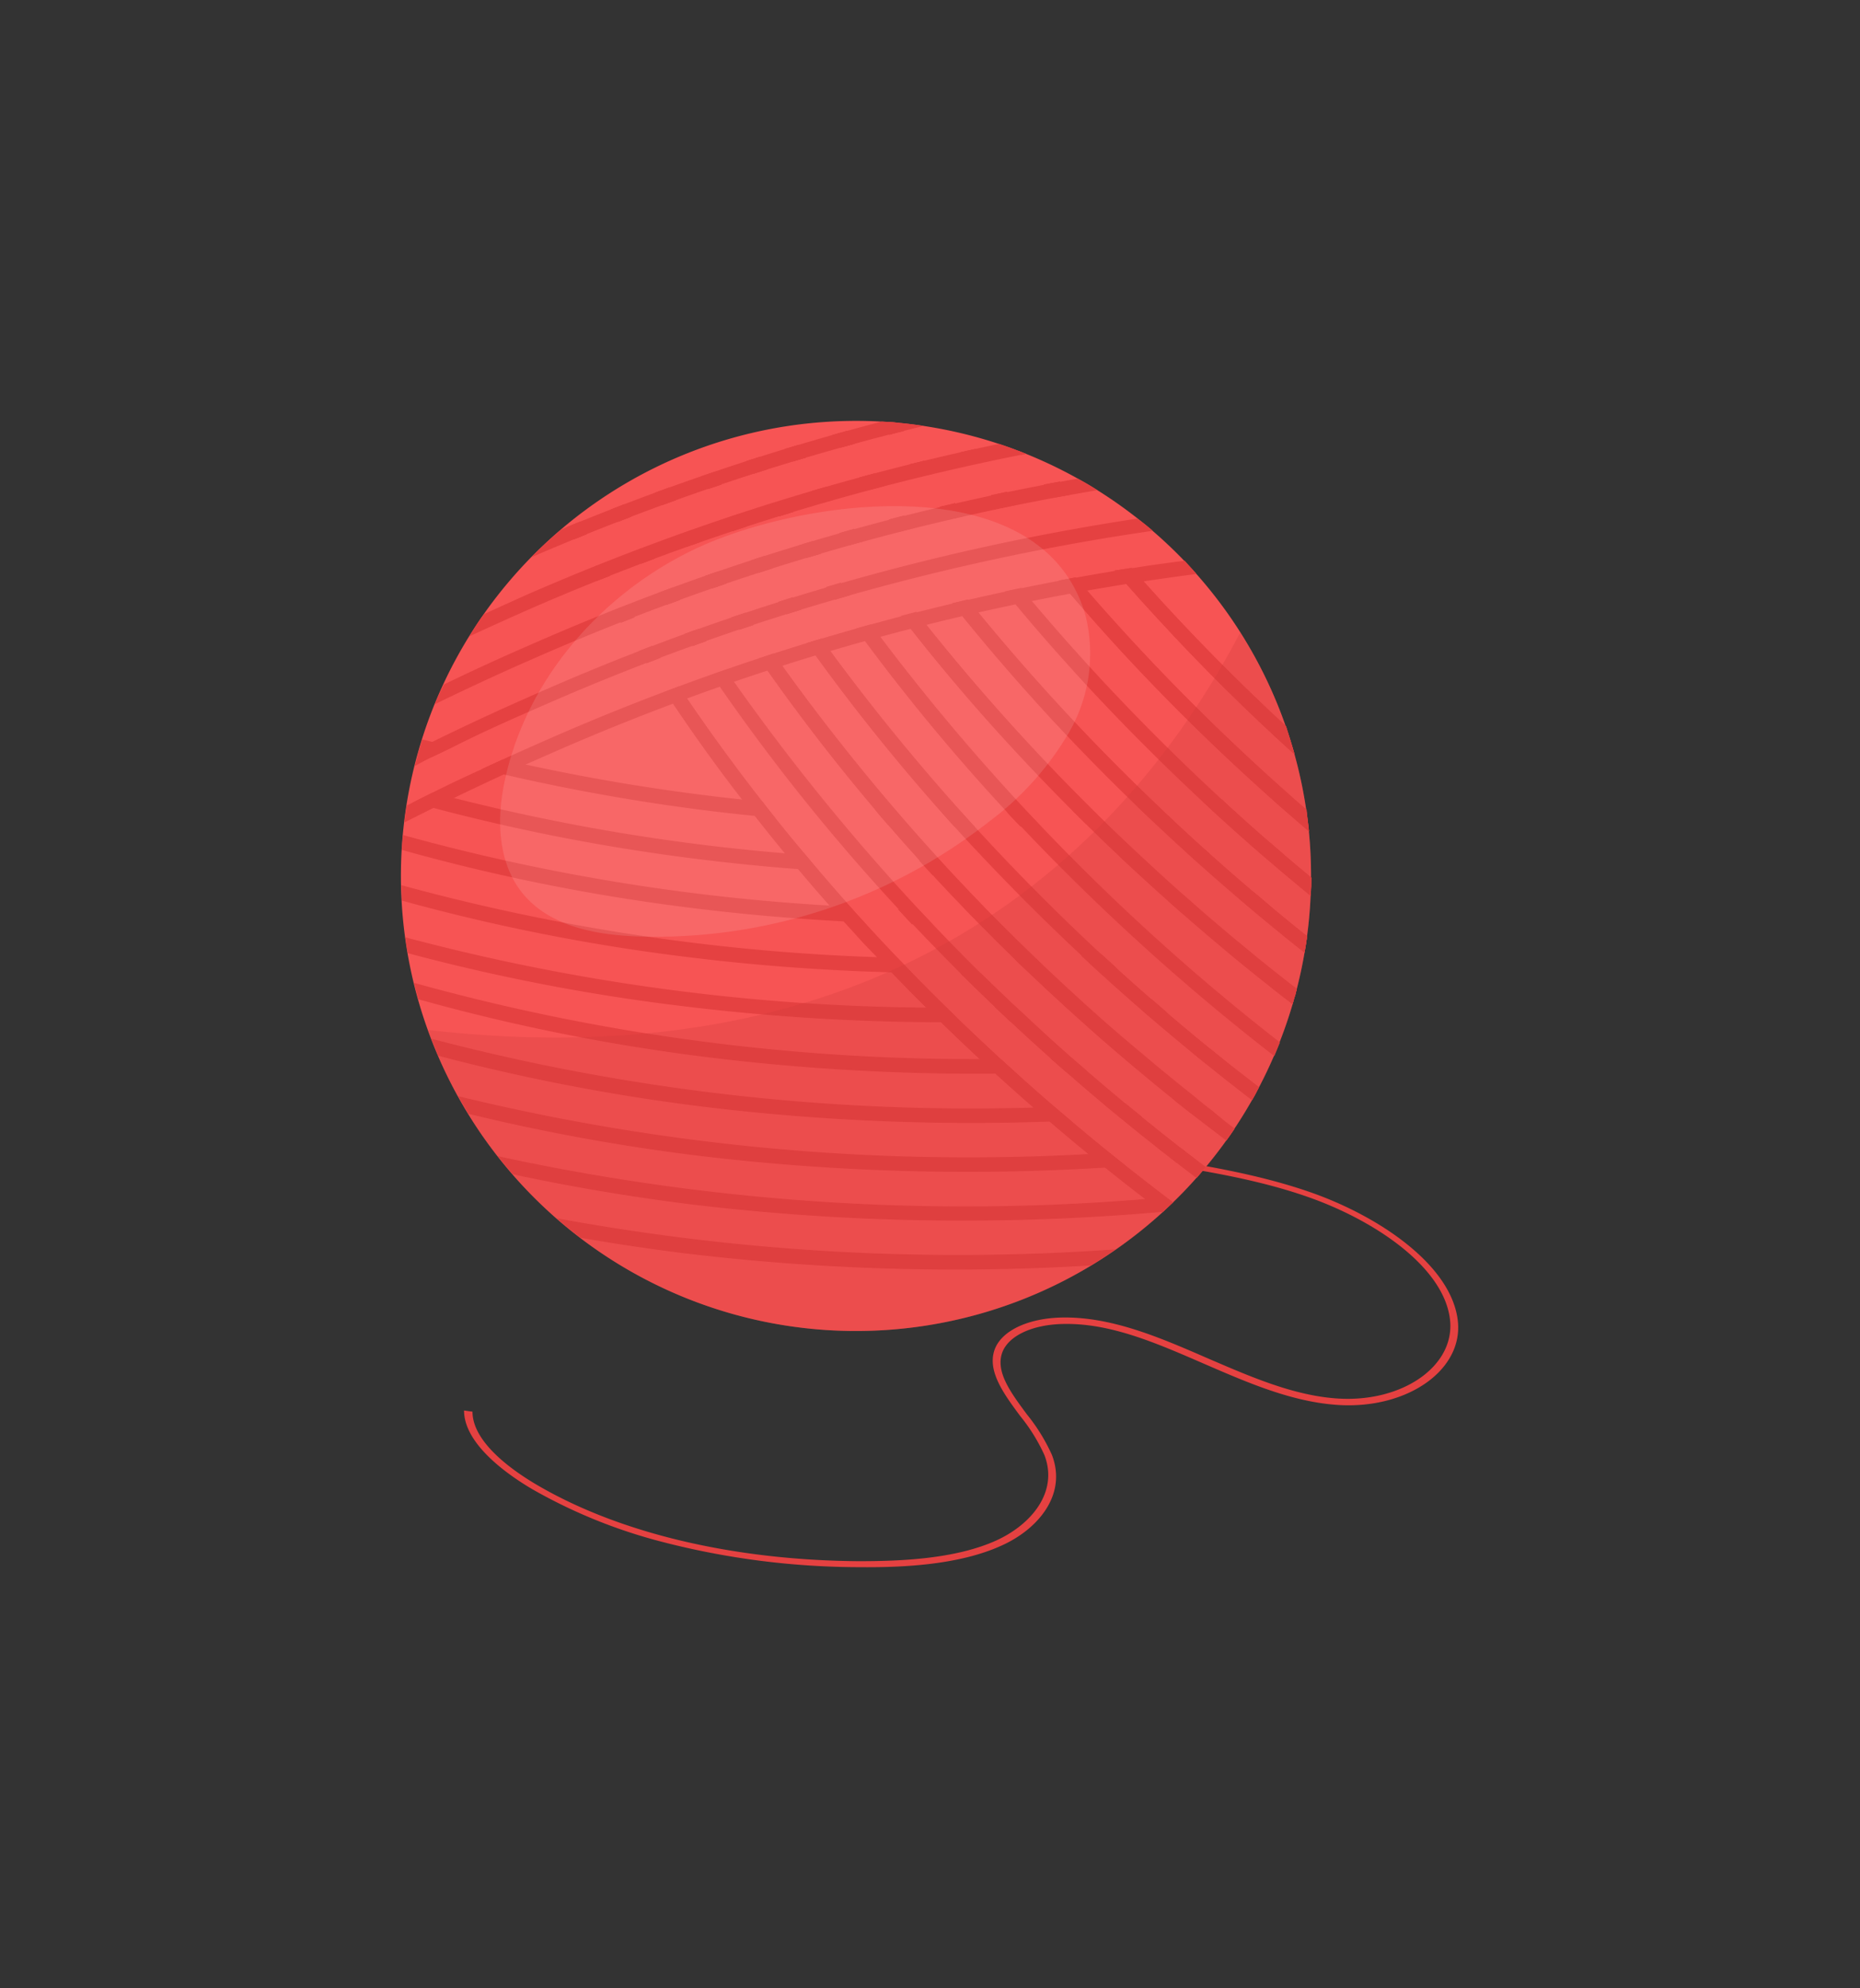 <svg id="Layer_8" data-name="Layer 8" xmlns="http://www.w3.org/2000/svg" viewBox="0 0 204.9 219"><rect x="0" y="0" width="204.9" height="219" fill="#333333" stroke="none"/><defs><style>.cls-1{fill:#e54141;}.cls-2{fill:#f75454;}.cls-3{fill:#cc3939;opacity:0.25;}.cls-4{fill:#fff;opacity:0.11;}</style></defs><path class="cls-1" d="M72.9,169.84a57.87,57.87,0,0,1-14.26-5.79c-2.81-1.65-7.52-5-7.52-8.67l.93.13c0,3.4,4.45,6.51,7.09,8.06,9.08,5.33,21.67,8.31,35.43,8.41,4.31,0,10.57-.18,15.2-2.29,3.77-1.72,6.87-5.29,5.28-9.41a19.67,19.67,0,0,0-2.67-4.3c-1.79-2.42-3.64-4.93-2.82-7.28.73-2.07,3.61-3.47,7.35-3.56,5.51-.13,10.91,2.22,16.13,4.49,4.65,2,9.46,4.12,14.32,4.43,7.13.46,12.91-3.57,12.38-8.63-.62-5.84-8.31-11-15.65-13.57-5.7-2-11.79-2.94-17.68-3.87-2.18-.34-4.44-.7-6.64-1.1l-1.54-.3a11.62,11.62,0,0,1-5.94,2,45.38,45.38,0,0,1-10.35-.75v-.66a44.1,44.1,0,0,0,10,.74,11.51,11.51,0,0,0,5.09-1.52c-9.16-1.93-15.77-4.76-20.14-8.61-.85-.75-2.78-2.68-2.45-4.43.3-1.56,2-2.47,4.58-2.45,3.81,0,8.11,1.26,13.14,3.74,4.52,2.22,9.23,6.2,7.59,10.07a4.32,4.32,0,0,1-1,1.38l1,.18c2.19.4,4.44.76,6.61,1.1,5.95.94,12.11,1.92,17.92,3.93,7.66,2.66,15.67,8.09,16.32,14.24.57,5.4-5.6,9.71-13.21,9.22-5.1-.33-10-2.48-14.78-4.55-5.32-2.31-10.33-4.5-15.55-4.37-3.4.08-6,1.33-6.66,3.17-.74,2.11.94,4.38,2.72,6.78a20.43,20.43,0,0,1,2.76,4.47c1.7,4.41-1.57,8.22-5.57,10-4.8,2.19-11.22,2.41-15.63,2.37A87.25,87.25,0,0,1,72.9,169.84Zm31.68-57.51a21.57,21.57,0,0,0-5.33-.79c-2.16,0-3.59.72-3.83,2-.28,1.49,1.45,3.2,2.2,3.86,4.31,3.8,10.91,6.57,20.16,8.46a4.15,4.15,0,0,0,1.12-1.47c1.48-3.52-2.91-7.18-7.11-9.25A39.68,39.68,0,0,0,104.58,112.33Z"/><path class="cls-2" d="M142.72,109.46a50.13,50.13,0,1,1-6.1-39.83A50.11,50.11,0,0,1,142.72,109.46Z"/><path class="cls-1" d="M101.77,46.92A267.8,267.8,0,0,0,58.53,61.39c1.06-1.09,2.17-2.11,3.32-3.08A269.62,269.62,0,0,1,97.14,46.44,45.41,45.41,0,0,1,101.77,46.92Z"/><path class="cls-1" d="M113,50A264,264,0,0,0,58.34,67.1c-2.26,1-4.47,2-6.64,3,.52-.84,1-1.65,1.62-2.45,1.44-.66,2.91-1.32,4.4-2A266.17,266.17,0,0,1,110.05,48.9C111.05,49.22,112,49.58,113,50Z"/><path class="cls-1" d="M120.89,54A260.12,260.12,0,0,0,59.12,72.4c-3.89,1.69-7.64,3.43-11.22,5.18.29-.74.62-1.46,1-2.18Q53.52,73.16,58.5,71a261.93,261.93,0,0,1,60.22-18.27C119.46,53.11,120.19,53.54,120.89,54Z"/><path class="cls-1" d="M127,58.47A259.18,259.18,0,0,0,59.89,77.69c-3.47,1.51-6.83,3-10,4.61L47.6,83.39c-.64.31-1.27.63-1.9,1,.07-.29.14-.56.22-.84s.09-.35.14-.53l.18-.62,1.31-.64c3.74-1.84,7.66-3.66,11.72-5.43a260.11,260.11,0,0,1,66-19.2C125.88,57.53,126.44,58,127,58.47Z"/><path class="cls-1" d="M131.81,63.23A257.62,257.62,0,0,0,60.67,83l-2.79,1.23-2.47,1.12Q52.64,86.63,50,87.91L47.74,89l-3.19,1.6c.06-.62.15-1.25.25-1.86l.7-.35c.73-.37,1.44-.73,2.18-1.09Q50.27,86,53,84.77c.79-.38,1.59-.74,2.39-1.11q2.31-1.05,4.68-2.09a260.12,260.12,0,0,1,67-19.34c1.15-.16,2.29-.32,3.44-.46C130.93,62.25,131.38,62.73,131.81,63.23Z"/><path class="cls-1" d="M63.91,57.46c.24.46.48.92.74,1.38l-1.45.58c-.26-.45-.5-.91-.74-1.36Z"/><path class="cls-1" d="M66.44,62.06c.25.46.51.91.78,1.36L65.73,64c-.26-.45-.51-.9-.76-1.35Z"/><path class="cls-1" d="M69.91,68l-1.5.59-.81-1.34c.5-.21,1-.4,1.49-.59C69.36,67.07,69.63,67.52,69.91,68Z"/><path class="cls-1" d="M72.74,72.47l-1.52.59-.84-1.34,1.5-.58C72.17,71.6,72.45,72,72.74,72.47Z"/><path class="cls-1" d="M129.21,132.45l-1.15,1.09a249.54,249.54,0,0,1-33-29.76A220.75,220.75,0,0,1,74.17,77.53c-.31-.44-.6-.88-.9-1.33l1.54-.58c.29.46.59.9.89,1.34C91.72,100.47,111,118.72,129.21,132.45Z"/><path class="cls-1" d="M68.77,55.55q.36.69.75,1.38l-1.46.56c-.26-.46-.52-.92-.75-1.37Z"/><path class="cls-1" d="M71.35,60.17c.26.45.53.91.8,1.35l-1.48.56c-.28-.44-.54-.9-.8-1.35Z"/><path class="cls-1" d="M74.91,66.09l-1.51.55c-.27-.44-.55-.89-.82-1.35l1.5-.56Z"/><path class="cls-1" d="M77.82,70.62l-1.53.55c-.3-.44-.59-.89-.88-1.34l1.53-.55C77.23,69.74,77.53,70.18,77.82,70.62Z"/><path class="cls-1" d="M132.82,128.57c-.34.4-.68.8-1,1.19a249,249,0,0,1-32.86-29.64A220.66,220.66,0,0,1,79.31,75.67l-.92-1.34c.52-.18,1-.37,1.56-.54l.92,1.33A238.55,238.55,0,0,0,132.82,128.57Z"/><path class="cls-1" d="M73.69,53.72c.24.46.5.92.77,1.38-.5.17-1,.36-1.49.54-.26-.46-.52-.92-.77-1.38Z"/><path class="cls-1" d="M76.34,58.35l.81,1.36-1.51.53-.81-1.35Z"/><path class="cls-1" d="M80,64.29l-1.54.53c-.28-.45-.57-.9-.85-1.36l1.53-.52C79.42,63.4,79.71,63.85,80,64.29Z"/><path class="cls-1" d="M83,68.85c-.53.17-1,.34-1.56.52-.3-.44-.6-.89-.89-1.35l1.55-.52C82.38,68,82.67,68.4,83,68.85Z"/><path class="cls-1" d="M136,124.34c-.29.43-.59.87-.9,1.29a249.39,249.39,0,0,1-32.24-29.15,220.18,220.18,0,0,1-18.3-22.59c-.32-.44-.64-.89-1-1.35L85.17,72c.31.45.63.9,1,1.34A239.3,239.3,0,0,0,136,124.34Z"/><path class="cls-1" d="M78.68,52c.26.47.53.94.8,1.38L78,53.87c-.27-.46-.53-.92-.79-1.38Z"/><path class="cls-1" d="M81.41,56.61,82.24,58l-1.54.52-.82-1.37C80.39,56.94,80.9,56.78,81.41,56.61Z"/><path class="cls-1" d="M85.17,62.58l-1.57.51-.88-1.36,1.57-.51C84.58,61.68,84.87,62.14,85.17,62.58Z"/><path class="cls-1" d="M88.24,67.16l-1.59.5-.92-1.35,1.58-.51Z"/><path class="cls-1" d="M138.69,119.77c-.24.47-.49.94-.76,1.4a248.56,248.56,0,0,1-31.17-28.34A224.54,224.54,0,0,1,89.85,72.21l-1-1.36,1.62-.49,1,1.36A239.73,239.73,0,0,0,138.69,119.77Z"/><path class="cls-1" d="M83.74,50.31c.27.47.55.92.82,1.38l-1.54.5c-.27-.46-.55-.92-.81-1.39Z"/><path class="cls-1" d="M86.55,55l.87,1.39-1.56.48c-.3-.45-.58-.91-.86-1.38Z"/><path class="cls-1" d="M90.43,61l-1.6.47c-.3-.46-.61-.91-.9-1.37l1.59-.49C89.82,60.06,90.12,60.52,90.43,61Z"/><path class="cls-1" d="M93.6,65.58,92,66.05c-.32-.46-.64-.91-1-1.38l1.61-.47Z"/><path class="cls-1" d="M141,114.83c-.2.5-.41,1-.62,1.51a245.6,245.6,0,0,1-29.65-27.16,222.24,222.24,0,0,1-15.4-18.57l-1-1.35c.55-.17,1.1-.32,1.65-.47.34.46.68.92,1,1.36A239.17,239.17,0,0,0,141,114.83Z"/><path class="cls-1" d="M88,49q.44.7.87,1.38l-1.57.47q-.43-.68-.87-1.38Z"/><path class="cls-1" d="M91,53.63c.3.47.61.94.92,1.39l-1.6.46c-.31-.45-.61-.91-.92-1.38Z"/><path class="cls-1" d="M95.11,59.64c-.55.14-1.1.3-1.64.45l-1-1.37,1.63-.46Z"/><path class="cls-1" d="M142.72,109.46l-.33,1.16a247.51,247.51,0,0,1-30.56-27.88q-6.08-6.55-11.52-13.48l-1.08-1.37,1.71-.45c.36.47.72.92,1.08,1.38A242.75,242.75,0,0,0,142.84,109Z"/><path class="cls-1" d="M93.27,47.48c.29.47.6.94.9,1.4l-1.6.44-.9-1.39C92.2,47.77,92.73,47.63,93.27,47.48Z"/><path class="cls-1" d="M96.35,52.15c.31.46.63.93,1,1.4L95.67,54c-.32-.46-.63-.93-1-1.4Z"/><path class="cls-1" d="M100.61,58.18l-1.67.43c-.34-.45-.67-.92-1-1.39l1.67-.43C99.93,57.26,100.27,57.73,100.61,58.18Z"/><path class="cls-1" d="M143.71,104.94a246.89,246.89,0,0,1-28-25.85Q110.66,73.6,106,67.85l-1.11-1.39,1.74-.41c.37.47.75.93,1.12,1.39A243,243,0,0,0,144,103.14C143.91,103.74,143.81,104.33,143.71,104.94Z"/><path class="cls-1" d="M99,46.57q.3.47.6.9c-.55.13-1.09.27-1.63.42L97,46.47l.14,0C97.74,46.47,98.35,46.52,99,46.57Z"/><path class="cls-1" d="M101.81,50.76l1,1.41-1.66.4-1-1.41Z"/><path class="cls-1" d="M106.23,56.84l-1.71.4-1-1.41,1.7-.4Q105.69,56.15,106.23,56.84Z"/><path class="cls-1" d="M144.38,98.67a244.16,244.16,0,0,1-24.72-23.22c-2.69-2.92-5.31-5.89-7.82-8.91-.38-.46-.77-.92-1.15-1.39.6-.14,1.2-.25,1.79-.38.39.48.78.94,1.17,1.41a241.83,241.83,0,0,0,30.79,30.48Q144.44,97.67,144.38,98.67Z"/><path class="cls-1" d="M107.41,49.47c.35.47.69.94,1,1.42l-1.71.37-1-1.41C106.28,49.71,106.85,49.58,107.41,49.47Z"/><path class="cls-1" d="M112,55.6l-1.76.37-1.07-1.42,1.74-.37C111.26,54.66,111.63,55.13,112,55.6Z"/><path class="cls-1" d="M144.2,91.59A242.16,242.16,0,0,1,123.57,71.8q-2.92-3.18-5.72-6.44c-.4-.46-.8-.94-1.2-1.41l1.84-.34L119.71,65a240.23,240.23,0,0,0,24.2,24.2C144,90,144.13,90.8,144.2,91.59Z"/><path class="cls-1" d="M112.14,49.65,113,50l-.51.11Z"/><path class="cls-1" d="M117.9,54.49l-1.8.33c-.38-.48-.75-1-1.12-1.44l1.79-.33Z"/><path class="cls-1" d="M142.62,83.12q-8-7.23-15.12-15-1.75-1.89-3.46-3.83c-.42-.48-.85-1-1.26-1.44l1.89-.29L125.94,64c5.13,5.75,10.41,11.08,15.73,16C142,81.06,142.33,82.08,142.62,83.12Z"/><path class="cls-1" d="M63.91,57.46c.24.46.48.92.74,1.38l-1.45.58c-.26-.45-.5-.91-.74-1.36Z"/><path class="cls-1" d="M66.44,62.06c.25.46.51.91.78,1.36L65.73,64c-.26-.45-.51-.9-.76-1.35Z"/><path class="cls-1" d="M69.91,68l-1.5.59-.81-1.34c.5-.21,1-.4,1.49-.59C69.36,67.07,69.63,67.52,69.91,68Z"/><path class="cls-1" d="M72.74,72.47l-1.52.59-.84-1.34,1.5-.58C72.17,71.6,72.45,72,72.74,72.47Z"/><path class="cls-1" d="M129.21,132.45l-1.11,1.05,0,0s0,0-.05,0l-1.88-1.44c-1.48-1.14-2.94-2.28-4.39-3.45-.62-.49-1.23-1-1.84-1.49q-2.18-1.77-4.28-3.58c-.61-.51-1.21-1-1.79-1.54-1.42-1.23-2.8-2.46-4.17-3.7l-1.73-1.6c-1.47-1.36-2.91-2.73-4.33-4.13q-.82-.8-1.65-1.62c-1.28-1.26-2.54-2.55-3.78-3.85-.55-.55-1.08-1.11-1.61-1.67L95,103.78q-1-1.14-2.07-2.28c-.52-.57-1-1.15-1.55-1.74-1.17-1.32-2.32-2.65-3.45-4-.5-.57-1-1.16-1.48-1.77-1.11-1.34-2.21-2.71-3.29-4.09-.47-.6-.94-1.19-1.4-1.8q-4-5.17-7.6-10.55c-.31-.44-.6-.88-.9-1.33l1.54-.58c.29.46.59.9.89,1.34q4,5.88,8.29,11.34c.46.61.93,1.2,1.41,1.79,1.09,1.37,2.2,2.73,3.31,4,.49.6,1,1.19,1.48,1.77,1.15,1.35,2.32,2.68,3.48,4,.52.58,1,1.15,1.56,1.71,1.2,1.34,2.42,2.64,3.64,3.91.53.56,1.07,1.11,1.6,1.66,1.26,1.3,2.53,2.56,3.8,3.81l1.64,1.61c1.46,1.4,2.91,2.77,4.37,4.11l1.74,1.57q2.07,1.88,4.16,3.67c.59.51,1.19,1,1.79,1.52,1.42,1.21,2.85,2.39,4.27,3.54l1.83,1.47c1.47,1.17,2.94,2.3,4.39,3.41Z"/><path class="cls-1" d="M68.77,55.55q.36.69.75,1.38l-1.46.56c-.26-.46-.52-.92-.75-1.37Z"/><path class="cls-1" d="M71.35,60.17c.26.45.53.91.8,1.35l-1.48.56c-.28-.44-.54-.9-.8-1.35Z"/><path class="cls-1" d="M74.91,66.09l-1.51.55c-.27-.44-.55-.89-.82-1.35l1.5-.56Z"/><path class="cls-1" d="M77.82,70.62l-1.53.55c-.3-.44-.59-.89-.88-1.34l1.53-.55C77.23,69.74,77.53,70.18,77.82,70.62Z"/><path class="cls-1" d="M102.73,101.81l-2.27,0c-.51-.54-1-1.09-1.53-1.65,0,0,0,0,0,0l2.26.06Z"/><path class="cls-1" d="M132.82,128.57c-.34.4-.68.8-1,1.19l-2.23-1.71c-.62-.47-1.23-1-1.84-1.43q-2.18-1.71-4.29-3.45l-1.78-1.47q-2.12-1.77-4.18-3.58l-1.74-1.52c-1.52-1.36-3-2.72-4.49-4.1l-1.65-1.56q-1.94-1.84-3.83-3.72l2.28,0c1.28,1.26,2.55,2.49,3.84,3.69.55.53,1.1,1,1.66,1.54,1.5,1.4,3,2.76,4.51,4.09l1.74,1.51c1.4,1.21,2.79,2.38,4.17,3.53.61.49,1.2,1,1.8,1.47q2.14,1.74,4.26,3.39.91.72,1.83,1.41Z"/><path class="cls-1" d="M73.69,53.72c.24.46.5.92.77,1.38-.5.17-1,.36-1.49.54-.26-.46-.52-.92-.77-1.38Z"/><path class="cls-1" d="M76.34,58.35l.81,1.36-1.51.53-.81-1.35Z"/><path class="cls-1" d="M80,64.29l-1.54.53c-.28-.45-.57-.9-.85-1.36l1.53-.52C79.42,63.4,79.71,63.85,80,64.29Z"/><path class="cls-1" d="M83,68.85c-.53.17-1,.34-1.56.52-.3-.44-.6-.89-.89-1.35l1.55-.52C82.38,68,82.67,68.4,83,68.85Z"/><path class="cls-1" d="M136,124.34c-.29.43-.59.87-.9,1.29-1.32-1-2.63-2-3.94-3l-1.78-1.42c-1.4-1.13-2.8-2.27-4.17-3.43l-1.74-1.47q-2.36-2-4.63-4.06l-1.66-1.5c-1.31-1.19-2.6-2.4-3.87-3.61-.54-.52-1.08-1-1.61-1.56q-1.89-1.83-3.74-3.71l-1.57-1.61c-1.19-1.23-2.36-2.47-3.53-3.73l0-.06c-.51-.55-1-1.1-1.52-1.66-1.16-1.27-2.3-2.57-3.43-3.87-.49-.56-1-1.13-1.44-1.69q-6.32-7.44-11.86-15.31c-.32-.44-.64-.89-1-1.35L85.17,72c.31.45.63.9,1,1.34,4,5.62,8.19,10.92,12.49,15.92.48.57,1,1.13,1.46,1.68,1.14,1.31,2.29,2.58,3.44,3.84.51.55,1,1.09,1.52,1.64,1.2,1.27,2.39,2.53,3.59,3.76l1.57,1.59c1.25,1.24,2.49,2.47,3.75,3.67l1.61,1.54c1.29,1.21,2.57,2.41,3.86,3.57l1.66,1.49q2.34,2.07,4.67,4l1.73,1.46c1.4,1.15,2.79,2.29,4.18,3.39.59.48,1.18,1,1.78,1.41C134.29,123,135.13,123.7,136,124.34Z"/><path class="cls-1" d="M78.68,52c.26.47.53.94.8,1.38L78,53.87c-.27-.46-.53-.92-.79-1.38Z"/><path class="cls-1" d="M81.41,56.61,82.24,58l-1.54.52-.82-1.37C80.39,56.94,80.9,56.78,81.41,56.61Z"/><path class="cls-1" d="M85.17,62.58l-1.57.51-.88-1.36,1.57-.51C84.58,61.68,84.87,62.14,85.17,62.58Z"/><path class="cls-1" d="M88.24,67.16l-1.59.5-.92-1.35,1.58-.51Z"/><path class="cls-1" d="M107.36,91.07c-.74,0-1.48,0-2.21,0l-1.48-1.65q-7.4-8.34-13.82-17.21l-1-1.36,1.62-.49,1,1.36a226.19,226.19,0,0,0,14.39,17.72C106.37,90,106.86,90.54,107.36,91.07Z"/><path class="cls-1" d="M138.69,119.77c-.08.16-.16.32-.25.48-.16.31-.33.62-.51.92l-1-.75c-1.41-1.08-2.8-2.19-4.18-3.3-.58-.47-1.16-.94-1.73-1.42q-2.43-2-4.77-4c-.56-.48-1.11-1-1.65-1.45-1.32-1.15-2.61-2.32-3.9-3.49-.54-.5-1.08-1-1.61-1.5.75,0,1.49-.07,2.23-.12l1.62,1.48c1.29,1.17,2.58,2.33,3.88,3.45l1.65,1.43c1.59,1.37,3.2,2.7,4.79,4L135,116.9Z"/><path class="cls-1" d="M83.74,50.31c.27.47.55.92.82,1.38l-1.54.5c-.27-.46-.55-.92-.81-1.39Z"/><path class="cls-1" d="M86.55,55l.87,1.39-1.56.48c-.3-.45-.58-.91-.86-1.38Z"/><path class="cls-1" d="M90.43,61l-1.6.47c-.3-.46-.61-.91-.9-1.37l1.59-.49C89.82,60.06,90.12,60.52,90.43,61Z"/><path class="cls-1" d="M93.6,65.58,92,66.05c-.32-.46-.64-.91-1-1.38l1.61-.47Z"/><path class="cls-1" d="M113.1,89.4c.49.53,1,1,1.48,1.57-.72,0-1.44,0-2.17.06-.5-.53-1-1-1.49-1.59l-.24-.26a222.24,222.24,0,0,1-15.4-18.57l-1-1.35c.55-.17,1.1-.32,1.65-.47.34.46.68.92,1,1.36A226.16,226.16,0,0,0,113.09,89.4Z"/><path class="cls-1" d="M140.35,116.29s0,0,0,0l-.05,0Z"/><path class="cls-1" d="M88,49q.44.7.87,1.38l-1.57.47q-.43-.68-.87-1.38Z"/><path class="cls-1" d="M91,53.63c.3.47.61.94.92,1.39l-1.6.46c-.31-.45-.61-.91-.92-1.38Z"/><path class="cls-1" d="M95.11,59.64c-.55.14-1.1.3-1.64.45l-1-1.37,1.63-.46Z"/><path class="cls-1" d="M142.72,109.46c0,.13-.07.26-.12.39s-.13.52-.21.77l-.79-.62c-.58-.45-1.15-.89-1.71-1.35-1.35-1.06-2.68-2.14-4-3.22L134.23,104c-1.31-1.1-2.62-2.22-3.91-3.34l-1.62-1.43c-1.28-1.15-2.56-2.29-3.8-3.46-.54-.49-1.07-1-1.59-1.49-1.24-1.16-2.47-2.34-3.67-3.54-.53-.5-1-1-1.55-1.53q-3.21-3.21-6.26-6.51-6.08-6.55-11.52-13.48l-1.08-1.37,1.71-.45c.36.47.72.92,1.08,1.38a232.34,232.34,0,0,0,18.26,20.33c.51.52,1,1,1.54,1.53,1.23,1.19,2.45,2.35,3.68,3.5l1.6,1.48c1.26,1.16,2.52,2.3,3.79,3.4l1.62,1.43c1.31,1.12,2.61,2.23,3.9,3.31l1.67,1.37c1.33,1.09,2.66,2.15,4,3.19l.79.61Z"/><path class="cls-1" d="M93.27,47.48c.29.47.6.94.9,1.4l-1.6.44-.9-1.39C92.2,47.77,92.73,47.63,93.27,47.48Z"/><path class="cls-1" d="M96.35,52.15c.31.46.63.93,1,1.4L95.67,54c-.32-.46-.63-.93-1-1.4Z"/><path class="cls-1" d="M100.61,58.18l-1.67.43c-.34-.45-.67-.92-1-1.39l1.67-.43C99.93,57.26,100.27,57.73,100.61,58.18Z"/><path class="cls-1" d="M143.71,104.94l-.55-.44-1.67-1.34c-1.31-1.06-2.61-2.15-3.9-3.23L136,98.54c-1.28-1.1-2.55-2.2-3.8-3.33-.53-.47-1.07-.95-1.59-1.43-1.25-1.13-2.48-2.28-3.7-3.43l-1.55-1.48q-5-4.8-9.58-9.78Q110.66,73.6,106,67.85l-1.11-1.39,1.74-.41c.37.47.75.93,1.12,1.39A231.73,231.73,0,0,0,127.5,88.71c.51.5,1,1,1.55,1.47q1.83,1.74,3.68,3.39c.53.49,1.07,1,1.6,1.43q1.89,1.68,3.8,3.29l1.63,1.37c1.29,1.1,2.6,2.16,3.89,3.2l.34.28c-.06.42-.12.84-.19,1.27Z"/><path class="cls-1" d="M99,46.57q.3.47.6.9c-.55.13-1.09.27-1.63.42L97,46.47l.14,0C97.74,46.47,98.35,46.52,99,46.57Z"/><path class="cls-1" d="M101.81,50.76l1,1.41-1.66.4-1-1.41Z"/><path class="cls-1" d="M106.23,56.84l-1.71.4-1-1.41,1.7-.4Q105.69,56.15,106.23,56.84Z"/><path class="cls-1" d="M144.38,98.67l-1.22-1q-1.92-1.58-3.81-3.21c-.54-.46-1.08-.92-1.61-1.39-1.24-1.09-2.48-2.2-3.7-3.32-.53-.47-1-1-1.55-1.43.72-.07,1.43-.13,2.14-.21.51.48,1,1,1.55,1.42q1.84,1.68,3.69,3.28l1.6,1.38,3,2.5c0,.27,0,.54,0,.81S144.4,98.27,144.38,98.67Z"/><path class="cls-1" d="M107.41,49.47c.35.47.69.94,1,1.42l-1.71.37-1-1.41C106.28,49.71,106.85,49.58,107.41,49.47Z"/><path class="cls-1" d="M112,55.6l-1.76.37-1.07-1.42,1.74-.37C111.26,54.66,111.63,55.13,112,55.6Z"/><path class="cls-1" d="M144.2,91.59c-1-.88-2.06-1.77-3.08-2.67-.52-.46-1-.92-1.55-1.39q-8.46-7.56-16-15.73-2.92-3.18-5.72-6.44c-.4-.46-.8-.94-1.2-1.41l1.84-.34L119.71,65a241.06,241.06,0,0,0,22,22.24c.52.47,1,.92,1.55,1.37l.68.59C144,90,144.13,90.8,144.2,91.59Z"/><path class="cls-1" d="M112.14,49.65,113,50l-.51.11Z"/><path class="cls-1" d="M117.9,54.49l-1.8.33c-.38-.48-.75-1-1.12-1.44l1.79-.33Z"/><path class="cls-1" d="M142.62,83.12q-8-7.23-15.12-15-1.75-1.89-3.46-3.83c-.42-.48-.85-1-1.26-1.44l1.89-.29L125.94,64c5.13,5.75,10.41,11.08,15.73,16C142,81.06,142.33,82.08,142.62,83.12Z"/><path class="cls-1" d="M122.89,137.63c-.88.62-1.79,1.21-2.71,1.77a248.84,248.84,0,0,1-44.78-1.34q-5.79-.72-11.45-1.71c-.91-.68-1.78-1.4-2.64-2.15A243.69,243.69,0,0,0,122.89,137.63Z"/><path class="cls-1" d="M129.21,132.45l-1.11,1.05H128a251,251,0,0,1-51.9-.83q-10-1.25-19.6-3.31c-.58-.66-1.14-1.34-1.68-2a242.13,242.13,0,0,0,71.3,4.73l2.33-.19Z"/><path class="cls-1" d="M122.24,127l1.83,1.47-2.33.15a247.67,247.67,0,0,1-44.92-1.32,221.67,221.67,0,0,1-25.2-4.6c-.4-.63-.77-1.28-1.14-1.94a237.63,237.63,0,0,0,69.42,6.37Z"/><path class="cls-1" d="M131.85,127.83l-2.29.22c-.62-.47-1.23-1-1.84-1.43.77-.06,1.54-.12,2.3-.2Q130.94,127.14,131.85,127.83Z"/><path class="cls-1" d="M116.18,121.94c.59.51,1.19,1,1.79,1.52-.78,0-1.57.07-2.35.09a244.35,244.35,0,0,1-38.09-1.63,221,221,0,0,1-29.25-5.62c-.26-.62-.51-1.24-.75-1.87a233.68,233.68,0,0,0,66.3,7.58Z"/><path class="cls-1" d="M124,121.56c.61.49,1.2,1,1.8,1.47l-2.33.14-1.78-1.47Z"/><path class="cls-1" d="M131.65,121c.59.48,1.18,1,1.78,1.41l-2.29.21-1.78-1.42C130.13,121.1,130.89,121,131.65,121Z"/><path class="cls-1" d="M138.44,120.25c-.16.31-.33.62-.51.92l-1-.75Z"/><path class="cls-1" d="M110.28,116.7l1.74,1.57-2.36,0a242.35,242.35,0,0,1-31.41-1.77,217.67,217.67,0,0,1-32.16-6.42c-.17-.59-.33-1.2-.48-1.81a229.72,229.72,0,0,0,62.32,8.4Z"/><path class="cls-1" d="M118.05,116.52l1.74,1.51c-.77,0-1.55.07-2.32.09l-1.74-1.52Z"/><path class="cls-1" d="M125.74,116.11l1.73,1.46-2.28.16-1.74-1.47Z"/><path class="cls-1" d="M135,116.9l-2.24.22c-.58-.47-1.16-.94-1.73-1.42l2.24-.21Z"/><path class="cls-1" d="M104.27,111l1.64,1.61H103.6A237.55,237.55,0,0,1,75,110.81,217.44,217.44,0,0,1,44.92,105c-.1-.58-.19-1.17-.28-1.75A229.68,229.68,0,0,0,102,111C102.72,111,103.49,111,104.27,111Z"/><path class="cls-1" d="M111.88,110.89c.55.53,1.1,1,1.66,1.54-.77,0-1.53,0-2.3.07l-1.65-1.56Z"/><path class="cls-1" d="M119.41,110.58l1.66,1.49-2.25.13-1.66-1.5Z"/><path class="cls-1" d="M128.51,111.49l-2.22.2c-.56-.48-1.11-1-1.65-1.45l2.22-.18Z"/><path class="cls-1" d="M142.72,109.46c0,.13-.07.26-.12.39l-1,.15c-.58-.45-1.15-.89-1.71-1.35.73-.09,1.45-.18,2.16-.29l.79.61Z"/><path class="cls-1" d="M98.87,105.51c.53.56,1.07,1.11,1.6,1.66-.77,0-1.53,0-2.3-.06q-11.39-.31-22.42-1.68a217,217,0,0,1-31.48-6.22c0-.57-.05-1.13-.06-1.7a227.16,227.16,0,0,0,52.35,7.93Z"/><path class="cls-1" d="M113.94,105.47l1.61,1.54-2.26.08c-.54-.52-1.08-1-1.61-1.56C112.43,105.52,113.19,105.5,113.94,105.47Z"/><path class="cls-1" d="M121.36,105.13l1.62,1.48-2.24.14c-.54-.5-1.08-1-1.61-1.5C119.88,105.22,120.62,105.18,121.36,105.13Z"/><path class="cls-1" d="M138.08,105.17c-.73.1-1.46.18-2.18.26L134.23,104c.73-.08,1.46-.15,2.18-.24Z"/><path class="cls-1" d="M143.8,104.41l-.64.09-1.67-1.34,2.16-.3.34.28C143.93,103.56,143.87,104,143.8,104.41Z"/><path class="cls-1" d="M93.67,99.89c.52.58,1,1.15,1.56,1.71l-2.29-.1c-5.56-.3-11-.77-16.48-1.45a216.65,216.65,0,0,1-32.18-6.42c0-.54.07-1.09.12-1.64a224.79,224.79,0,0,0,47,7.77C92.15,99.82,92.92,99.85,93.67,99.89Z"/><path class="cls-1" d="M101.17,100.16l1.56,1.65-2.27,0c-.51-.54-1-1.09-1.53-1.65,0,0,0,0,0,0Z"/><path class="cls-1" d="M110.19,101.8l-2.25,0-1.57-1.61q1.14,0,2.25,0Z"/><path class="cls-1" d="M132.51,100.49l-2.19.21-1.62-1.43c.73-.07,1.46-.13,2.19-.21Z"/><path class="cls-1" d="M138.13,98.29l1.63,1.37-2.17.27L136,98.54C136.69,98.47,137.41,98.39,138.13,98.29Z"/><path class="cls-1" d="M144.38,98.67l-1.22-1,1.27-.17C144.42,97.86,144.4,98.27,144.38,98.67Z"/><path class="cls-1" d="M90.19,95.91c-.74,0-1.5-.1-2.25-.17-3.62-.27-7.2-.63-10.76-1.07A218.46,218.46,0,0,1,47.74,89l-2.23-.61c.72-.37,1.43-.73,2.17-1.09.76.21,1.53.41,2.3.6A222.76,222.76,0,0,0,86.46,94c.75.07,1.5.13,2.25.17C89.2,94.74,89.69,95.33,90.19,95.91Z"/><path class="cls-1" d="M105,96.45l-2.24,0c-.51-.55-1-1.1-1.52-1.66.76,0,1.5,0,2.24,0C104,95.36,104.53,95.9,105,96.45Z"/><path class="cls-1" d="M127.1,95.66l-2.2.15c-.54-.49-1.07-1-1.59-1.49l2.19-.14Z"/><path class="cls-1" d="M132.73,93.57c.53.49,1.07,1,1.6,1.43l-2.17.21c-.53-.47-1.07-.95-1.59-1.43C131.3,93.71,132,93.65,132.73,93.57Z"/><path class="cls-1" d="M141.47,94.16c-.71.1-1.41.19-2.12.27-.54-.46-1.08-.92-1.61-1.39l2.13-.26Z"/><path class="cls-1" d="M47.55,81.71l2.29.59L47.6,83.39,46.06,83l.18-.62c.09-.31.18-.62.29-.92Z"/><path class="cls-1" d="M85.4,90.09c-.74-.06-1.49-.13-2.23-.21-1.76-.17-3.52-.37-5.28-.59a220.27,220.27,0,0,1-22.48-4L53,84.77c.79-.38,1.59-.74,2.39-1.11.84.2,1.68.38,2.51.56a221.92,221.92,0,0,0,23.89,3.86L84,88.3C84.45,88.91,84.92,89.5,85.4,90.09Z"/><path class="cls-1" d="M98.61,89.29c.48.57,1,1.13,1.46,1.68-.74,0-1.49,0-2.23-.08-.49-.56-1-1.13-1.44-1.69Z"/><path class="cls-1" d="M107.36,91.07c-.74,0-1.48,0-2.21,0l-1.48-1.65c.74,0,1.47,0,2.2,0C106.37,90,106.86,90.54,107.36,91.07Z"/><path class="cls-1" d="M113.1,89.4c.49.53,1,1,1.48,1.57-.72,0-1.44,0-2.17.06-.5-.53-1-1-1.49-1.59l2.17,0Z"/><path class="cls-1" d="M120.28,89.15c.51.52,1,1,1.54,1.53-.73,0-1.46.08-2.18.1-.53-.5-1-1-1.55-1.53Z"/><path class="cls-1" d="M127.5,88.71c.51.5,1,1,1.55,1.47l-2.18.17-1.55-1.48Z"/><path class="cls-1" d="M134.63,88.08c.51.48,1,1,1.55,1.42l-2.14.22c-.53-.47-1-1-1.55-1.43C133.21,88.22,133.92,88.16,134.63,88.08Z"/><path class="cls-1" d="M143.23,88.64l-2.11.28c-.52-.46-1-.92-1.55-1.39l2.11-.26C142.2,87.74,142.71,88.19,143.23,88.64Z"/><path class="cls-3" d="M142.72,109.46a50.12,50.12,0,0,1-95.58,4c54,6.19,78.81-23.37,89.48-43.78A50,50,0,0,1,142.72,109.46Z"/><path class="cls-4" d="M76.35,60.58C66.24,65.46,58.09,74.75,55.67,85.72c-1,4.33-.89,9.26,1.9,12.69,2.94,3.61,8,4.58,12.66,4.75a59.61,59.61,0,0,0,38.82-12.72,32.83,32.83,0,0,0,8.75-9.82,17.38,17.38,0,0,0,1.79-12.79C114.79,51,87.87,55,76.35,60.58Z"/></svg>